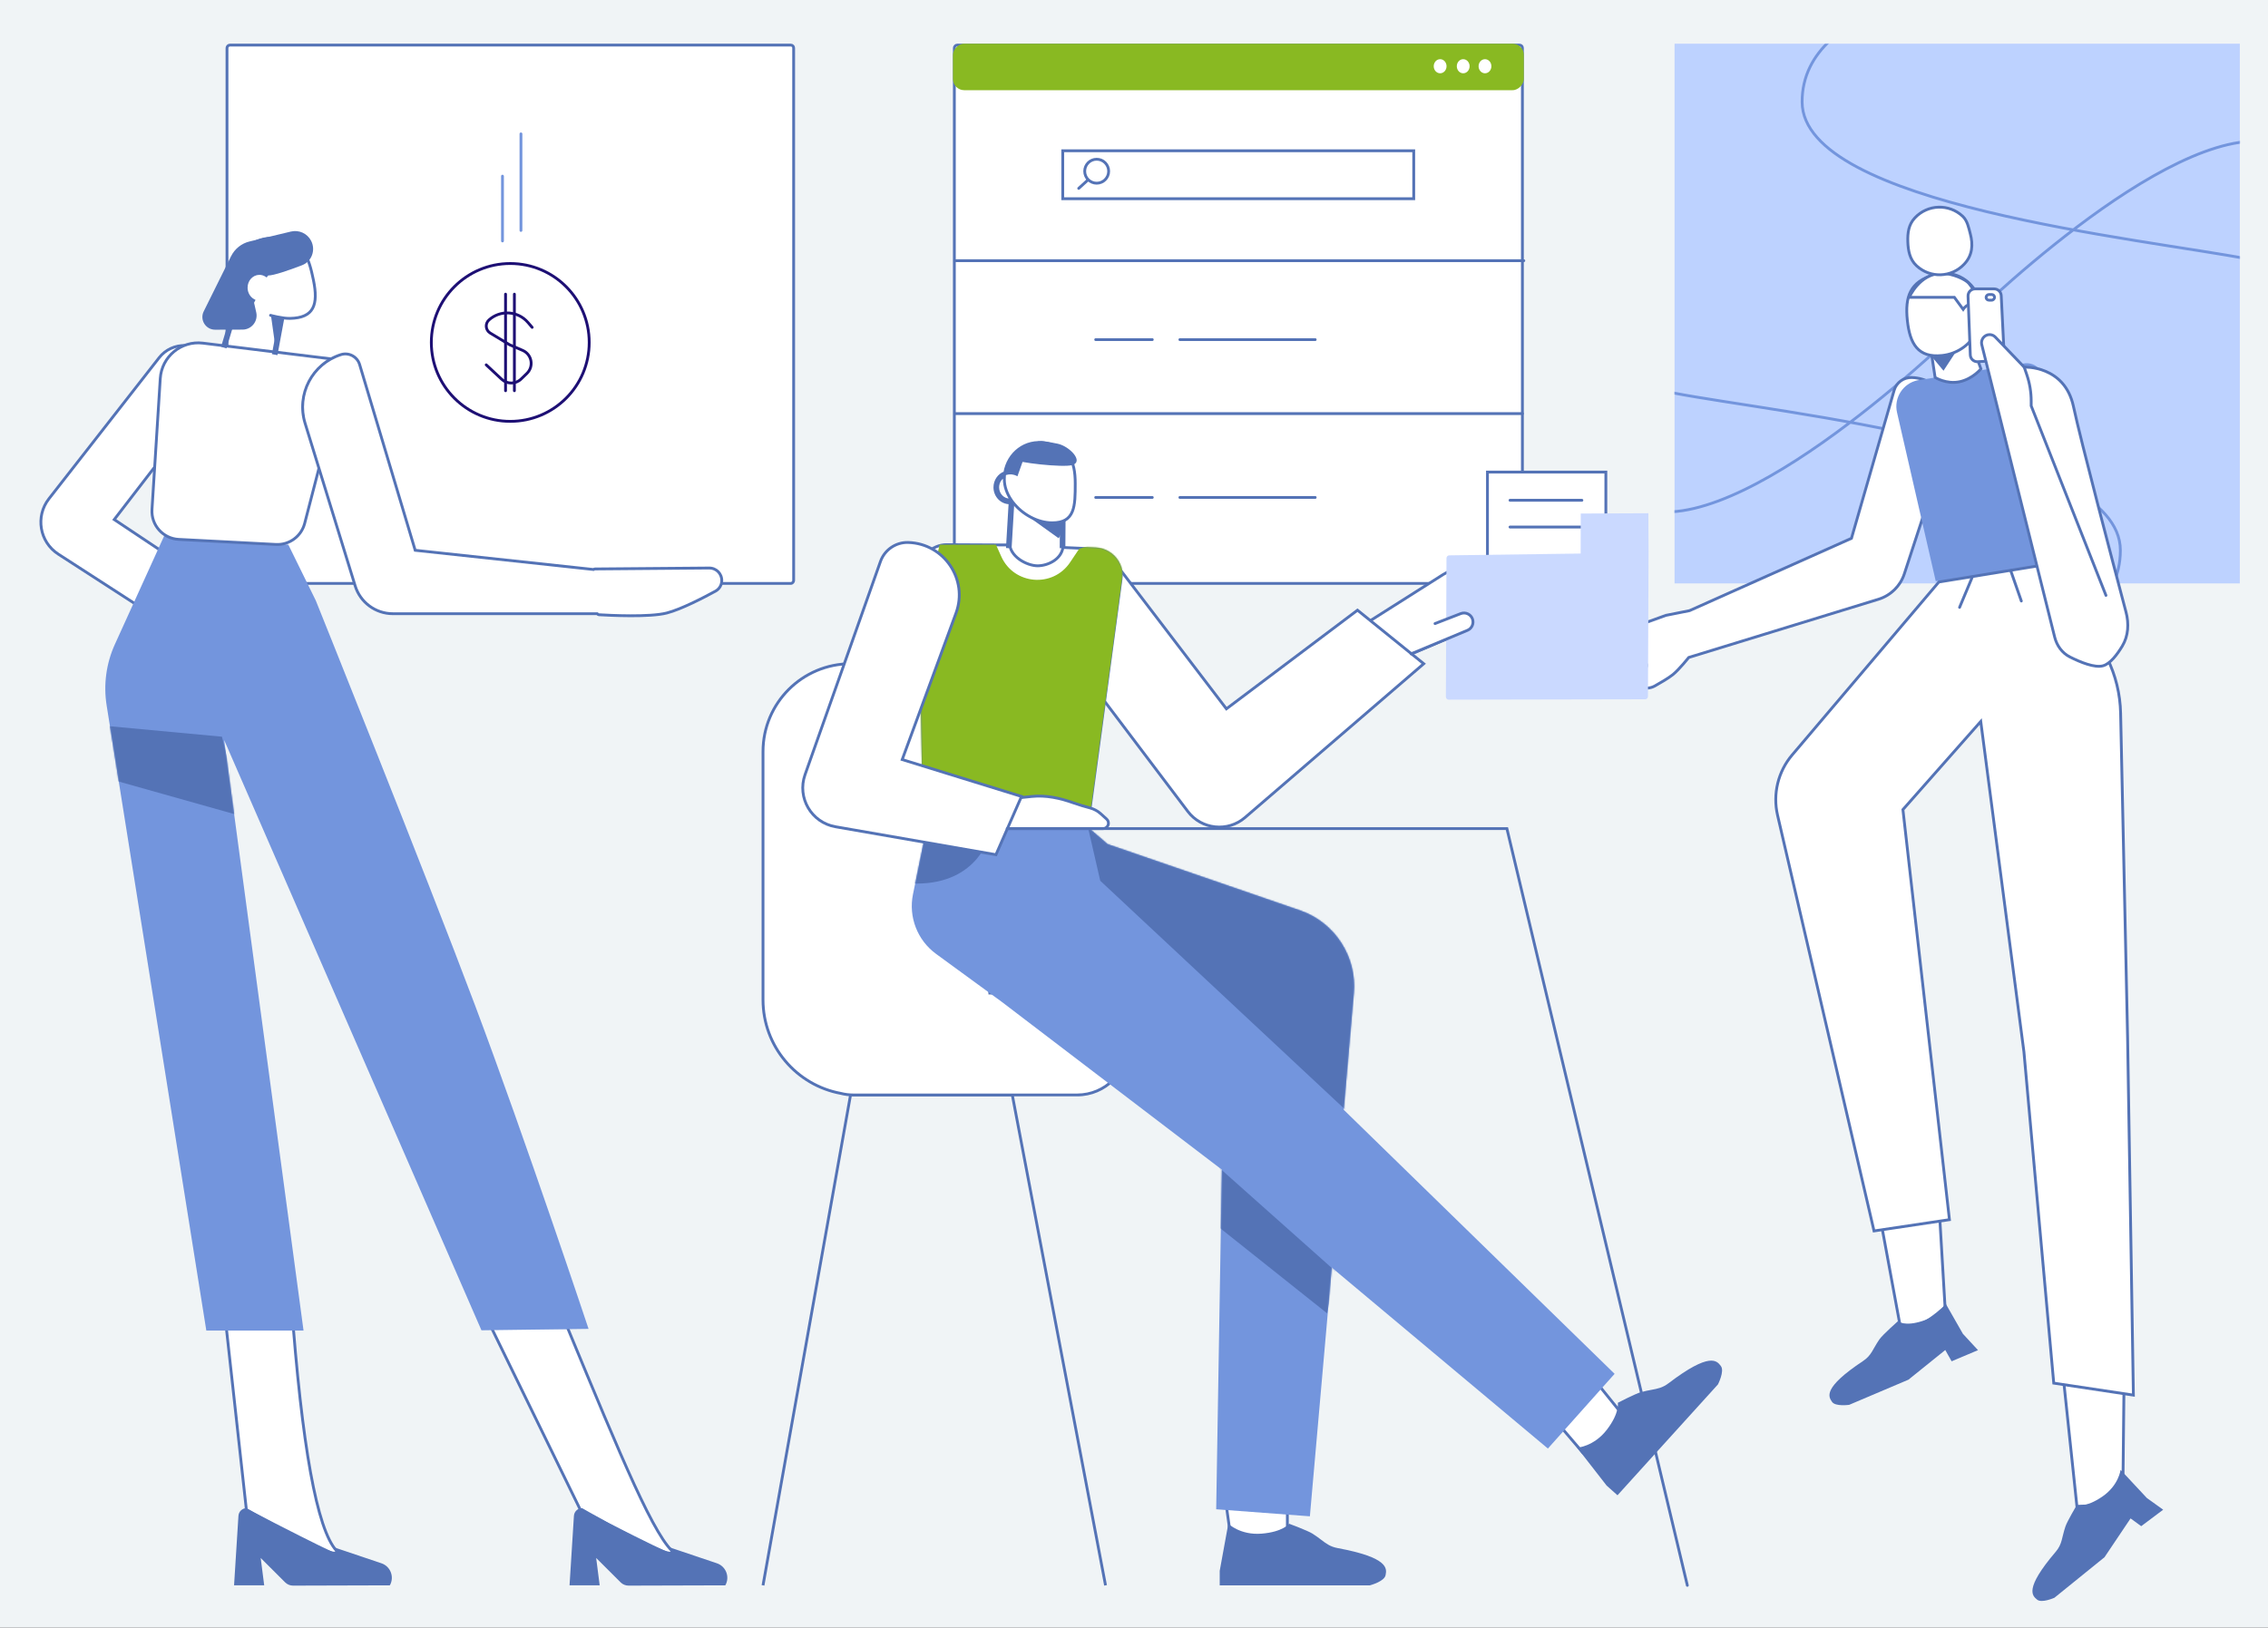
<svg width="1609" height="1155" viewBox="0 0 1609 1155" fill="none" xmlns="http://www.w3.org/2000/svg">
<rect x="0" y="0" width="1609" height="1155" fill="#333333" stroke="none"/>
<g id="11" clip-path="url(#clip0)">
<rect width="1609" height="1155" fill="#F0F4F6"/>
<g id="Group 8">
<rect id="Rectangle Copy 2" width="402" height="382" rx="2" transform="matrix(-1 0 0 1 563.037 32)" fill="white" stroke="#5473B6" stroke-width="2" stroke-linecap="round"/>
<g id="Group 7">
<path id="Oval" fill-rule="evenodd" clip-rule="evenodd" d="M362 299C392.928 299 418 273.928 418 243C418 212.072 392.928 187 362 187C331.072 187 306 212.072 306 243C306 273.928 331.072 299 362 299Z" fill="white" stroke="#1D0F74" stroke-width="2" stroke-linecap="round"/>
<g id="Path 183">
<path fill-rule="evenodd" clip-rule="evenodd" d="M377.536 232.301L374.5 228.775C367.407 220.538 354.919 219.769 346.868 227.073V227.073C343.994 229.68 344.443 234.32 347.763 236.329L361.558 244.671L370.775 248.636C377.333 251.456 378.908 260.044 373.778 265.008L369.665 268.989C365.838 272.692 359.781 272.747 355.888 269.114L344.939 258.897" fill="white"/>
<path d="M377.536 232.301L374.5 228.775C367.407 220.538 354.919 219.769 346.868 227.073V227.073C343.994 229.68 344.443 234.32 347.763 236.329L361.558 244.671L370.775 248.636C377.333 251.456 378.908 260.044 373.778 265.008L369.665 268.989C365.838 272.692 359.781 272.747 355.888 269.114L344.939 258.897" stroke="#1D0F74" stroke-width="2" stroke-linecap="round"/>
</g>
<g id="Path 184">
<path fill-rule="evenodd" clip-rule="evenodd" d="M358.657 208.731V277.269Z" fill="white"/>
<path d="M358.657 208.731V277.269" stroke="#1D0F74" stroke-width="2" stroke-linecap="round"/>
</g>
<g id="Path 184 Copy">
<path fill-rule="evenodd" clip-rule="evenodd" d="M364.925 208.731V277.269Z" fill="white"/>
<path d="M364.925 208.731V277.269" stroke="#1D0F74" stroke-width="2" stroke-linecap="round"/>
</g>
</g>
<g id="Group 13">
<g id="Path 184_2">
<path fill-rule="evenodd" clip-rule="evenodd" d="M356.478 125V171Z" fill="white"/>
<path d="M356.478 125V171" stroke="#7395DD" stroke-width="2" stroke-linecap="round"/>
</g>
<g id="Path 184 Copy_2">
<path fill-rule="evenodd" clip-rule="evenodd" d="M369.582 95V163.537Z" fill="white"/>
<path d="M369.582 95V163.537" stroke="#7395DD" stroke-width="2" stroke-linecap="round"/>
</g>
</g>
</g>
<rect id="Rectangle" width="403" height="382" rx="2" transform="matrix(-1 0 0 1 1080.05 32)" fill="white" stroke="#5473B6" stroke-width="2" stroke-linecap="round"/>
<g id="Path 23 + Path 23 Copy 2 + Path 23 Copy Mask">
<rect id="Mask" x="1188" y="31" width="401" height="383" fill="#BDD2FF"/>
<mask id="mask0" mask-type="alpha" maskUnits="userSpaceOnUse" x="1188" y="31" width="401" height="383">
<rect id="Mask_2" x="1188" y="31" width="401" height="383" fill="white"/>
</mask>
<g mask="url(#mask0)">
<path id="Path 23 Copy 2" d="M1392.02 231.415C1392.02 231.415 1537 86.639 1611.64 101.156C1686.29 115.674 1670.21 198.453 1595.56 183.935C1520.92 169.417 1278.72 145.531 1278.49 72.35C1278.26 -0.83 1407.51 -10.521 1407.51 -10.521L1421.66 -20.305" stroke="#7395DD" stroke-width="2"/>
<path id="Path 23 Copy" d="M1394.37 229.204C1394.37 229.204 1245.57 376.775 1170.9 362.332C1096.23 347.888 1112.55 264.428 1187.23 278.871C1261.9 293.315 1504.25 316.781 1504.27 390.528C1504.3 464.276 1374.91 474.365 1374.91 474.365" stroke="#7395DD" stroke-width="2"/>
</g>
</g>
<path id="Rectangle_2" fill-rule="evenodd" clip-rule="evenodd" d="M1023.93 407.617L1045.88 395.532C1048.55 394.063 1051.91 395.062 1053.34 397.752V397.752C1054.62 400.17 1053.92 403.167 1051.69 404.76L1031.27 419.36L1040.32 430.968C1045.17 437.179 1042.82 446.293 1035.57 449.386L989.595 469.014C989.504 469.052 989.411 469.084 989.316 469.109L979.215 471.754L969.983 443.604C969.698 442.734 970.039 441.781 970.812 441.291L1023.93 407.617Z" fill="white" stroke="#5473B6" stroke-width="2" stroke-linecap="round"/>
<g id="Group">
<g id="Combined Shape">
<path fill-rule="evenodd" clip-rule="evenodd" d="M1122.86 1030.75L1104.61 1009.37L1131.16 979.152L1154.9 1008.62L1122.86 1030.75ZM873.308 1092L868.808 1060H913.308V1096L873.308 1092Z" fill="white"/>
<path d="M1104.61 1009.37L1103.85 1010.02L1103.28 1009.36L1103.86 1008.71L1104.61 1009.37ZM1122.86 1030.75L1123.43 1031.57L1122.69 1032.09L1122.1 1031.4L1122.86 1030.75ZM1131.16 979.152L1130.41 978.492L1131.2 977.599L1131.94 978.525L1131.16 979.152ZM1154.9 1008.62L1155.67 1008L1156.35 1008.84L1155.46 1009.45L1154.9 1008.62ZM868.808 1060L867.817 1060.14L867.657 1059H868.808V1060ZM873.308 1092L873.208 1093L872.427 1092.92L872.317 1092.14L873.308 1092ZM913.308 1060V1059H914.308V1060H913.308ZM913.308 1096H914.308V1097.11L913.208 1097L913.308 1096ZM1105.37 1008.72L1123.62 1030.1L1122.1 1031.4L1103.85 1010.02L1105.37 1008.72ZM1131.91 979.812L1105.36 1010.03L1103.86 1008.71L1130.41 978.492L1131.91 979.812ZM1154.12 1009.25L1130.38 979.78L1131.94 978.525L1155.67 1008L1154.12 1009.25ZM1122.29 1029.93L1154.33 1007.8L1155.46 1009.45L1123.43 1031.57L1122.29 1029.93ZM869.798 1059.86L874.298 1091.86L872.317 1092.14L867.817 1060.14L869.798 1059.86ZM913.308 1061H868.808V1059H913.308V1061ZM912.308 1096V1060H914.308V1096H912.308ZM873.407 1091.01L913.407 1095.01L913.208 1097L873.208 1093L873.407 1091.01Z" fill="#5473B6"/>
</g>
<path id="Combined Shape_2" fill-rule="evenodd" clip-rule="evenodd" d="M1139.79 1054.19L1118.88 1027.32C1118.88 1027.32 1130.72 1026.57 1139.93 1014.6C1149.13 1002.63 1147.76 995.435 1147.76 995.435C1147.76 995.435 1160.1 989.019 1164.11 987.909C1167.01 987.108 1169.42 986.657 1171.58 986.254C1176.14 985.403 1179.53 984.769 1183.8 981.523C1213.13 959.216 1217.99 965.615 1220.76 969.259C1220.79 969.304 1220.83 969.35 1220.86 969.395C1223.61 973.009 1218.77 982.418 1218.77 982.418L1185.96 1018.62L1168.67 1037.71L1147.5 1061.08L1139.79 1054.19ZM865.308 1114.7L871.406 1081.27C871.406 1081.27 879.888 1089.52 894.999 1088.31C910.111 1087.1 914.577 1081.27 914.577 1081.27C914.577 1081.27 927.626 1086.09 931.143 1088.31C933.678 1089.91 935.633 1091.4 937.378 1092.72C941.063 1095.51 943.807 1097.6 949.091 1098.58C985.401 1105.31 983.867 1113.18 982.994 1117.67C982.983 1117.72 982.972 1117.78 982.961 1117.83C982.1 1122.29 971.82 1125 971.82 1125H922.798H896.949H865.308V1114.7Z" fill="#5473B6"/>
</g>
<path id="Shape" d="M784.308 1125L718.16 777H603.407L541.308 1125" stroke="#5473B6" stroke-width="2"/>
<g id="Combined Shape_3">
<path fill-rule="evenodd" clip-rule="evenodd" d="M603.608 471C569.201 471 541.308 498.893 541.308 533.301V709.5C541.308 742.576 565.097 770.095 596.499 775.88C599.365 776.611 602.368 777 605.462 777H608.808H634.862H764.154C784.121 777 800.308 760.813 800.308 740.846C800.308 720.879 784.121 704.692 764.154 704.692H702.204C701.987 701.745 701.574 698.771 700.954 695.785L664.609 520.642C658.609 491.729 633.137 471 603.608 471Z" fill="white"/>
<path d="M596.499 775.88L596.746 774.911L596.713 774.903L596.68 774.897L596.499 775.88ZM702.204 704.692L701.207 704.765L701.275 705.692H702.204V704.692ZM700.954 695.785L699.975 695.988L699.975 695.988L700.954 695.785ZM664.609 520.642L665.588 520.439L665.588 520.439L664.609 520.642ZM542.308 533.301C542.308 499.445 569.753 472 603.608 472V470C568.648 470 540.308 498.341 540.308 533.301H542.308ZM542.308 709.5V533.301H540.308V709.5H542.308ZM596.68 774.897C565.744 769.197 542.308 742.084 542.308 709.5H540.308C540.308 743.067 564.45 770.992 596.318 776.864L596.68 774.897ZM605.462 776C602.452 776 599.532 775.622 596.746 774.911L596.252 776.849C599.198 777.601 602.284 778 605.462 778V776ZM608.808 776H605.462V778H608.808V776ZM634.862 776H608.808V778H634.862V776ZM764.154 776H634.862V778H764.154V776ZM799.308 740.846C799.308 760.261 783.569 776 764.154 776V778C784.673 778 801.308 761.366 801.308 740.846H799.308ZM764.154 705.692C783.569 705.692 799.308 721.431 799.308 740.846H801.308C801.308 720.326 784.673 703.692 764.154 703.692V705.692ZM702.204 705.692H764.154V703.692H702.204V705.692ZM699.975 695.988C700.586 698.932 700.993 701.862 701.207 704.765L703.201 704.618C702.981 701.628 702.562 698.611 701.933 695.582L699.975 695.988ZM663.63 520.845L699.975 695.988L701.933 695.582L665.588 520.439L663.63 520.845ZM603.608 472C632.663 472 657.726 492.397 663.63 520.845L665.588 520.439C659.492 491.062 633.611 470 603.608 470V472Z" fill="#5473B6"/>
</g>
<g id="Group 3">
<g id="Path 78">
<g id="Path 36">
<path id="Mask_3" fill-rule="evenodd" clip-rule="evenodd" d="M785.808 599L922.251 646.01C946.971 654.527 962.726 678.769 960.472 704.817L953.311 787.545L1145.46 974.898L1098.13 1027.92L944.808 899.5L929.279 1076L862.808 1071L866.808 830L710.849 711.058L664.082 676.903C650.815 667.213 644.416 650.678 647.703 634.581L656.808 590L743.576 562.638L785.808 599Z" fill="#7395DD"/>
<mask id="mask1" mask-type="alpha" maskUnits="userSpaceOnUse" x="535" y="477" width="658" height="686">
<path id="Mask_4" fill-rule="evenodd" clip-rule="evenodd" d="M785.808 599L922.251 646.01C946.971 654.527 962.726 678.769 960.472 704.817L953.311 787.545L1145.46 974.898L1098.13 1027.92L944.808 899.5L929.279 1076L862.808 1071L866.808 830L710.849 711.058L664.082 676.903C650.815 667.213 644.416 650.678 647.703 634.581L656.808 590L743.576 562.638L785.808 599Z" fill="white"/>
</mask>
<g mask="url(#mask1)">
<path id="Combined Shape_4" fill-rule="evenodd" clip-rule="evenodd" d="M702.307 592C702.307 592 694.572 627 650.308 627C626.884 627 633.95 591.701 669.552 577C678.803 573.18 702.307 592 702.307 592ZM947.308 902L865.307 829L865.552 871.5L941.552 932L947.308 902ZM974.552 653L961.102 758.34L955.347 788.34L780.552 625L772.052 588L974.552 653Z" fill="#5473B6"/>
</g>
</g>
</g>
</g>
<g id="Group 3 Copy">
<path id="Path 6 Copy 5" fill-rule="evenodd" clip-rule="evenodd" d="M788.052 395.5L870.052 503L963.052 433L1010.05 471L883.269 580.123C871.016 590.669 852.404 588.677 842.66 575.777L734.063 432L788.052 395.5Z" fill="white" stroke="#5473B6" stroke-width="2" stroke-linecap="round"/>
</g>
<g id="Path 79">
<path id="Mask_5" fill-rule="evenodd" clip-rule="evenodd" d="M652.578 405.831C652.391 395.172 661.009 386.446 671.669 386.499L715.69 386.717L777.322 389.548C788.463 390.059 796.77 400.013 795.28 411.066L771.563 587L653.563 587L655.488 572.364L652.578 405.831Z" fill="white" stroke="#5473B6" stroke-width="2" stroke-linecap="round"/>
<mask id="mask2" mask-type="alpha" maskUnits="userSpaceOnUse" x="645" y="381" width="158" height="212">
<path id="Mask_6" fill-rule="evenodd" clip-rule="evenodd" d="M652.578 405.831C652.391 395.172 661.009 386.446 671.669 386.499L715.69 386.717L777.322 389.548C788.463 390.059 796.77 400.013 795.28 411.066L771.563 587L653.563 587L655.488 572.364L652.578 405.831Z" fill="white" stroke="white" stroke-width="2" stroke-linecap="round"/>
</mask>
<g mask="url(#mask2)">
<path id="Path 79_2" fill-rule="evenodd" clip-rule="evenodd" d="M666.563 386.5L627.063 567.5L772.063 588L792.552 437L800.552 377.5L765.563 389.5L759.162 399.054C746.926 417.32 719.376 415.003 710.362 394.951L706.563 386.5H666.563Z" fill="#89B922"/>
</g>
</g>
<path id="Combined Shape Copy 4" fill-rule="evenodd" clip-rule="evenodd" d="M782.503 588C784.055 588 785.459 587.074 786.069 585.647V585.647C786.722 584.122 786.333 582.351 785.102 581.24L780.839 577.393C778.669 575.434 776.041 574.056 773.217 573.3C769.994 572.437 765.522 571.164 761.802 569.821V569.821C752.165 566.343 742.012 564.115 731.824 565.191L711.435 567.344L678.199 576.041L683.562 588L742.562 588L769.062 588L782.503 588Z" fill="white" stroke="#5473B6" stroke-width="2"/>
<path id="Path 6 Copy 5_2" fill-rule="evenodd" clip-rule="evenodd" d="M644.346 384.945C669.787 385.71 687.001 411.176 678.227 435.069L640.063 539L724.693 565.18L706.563 606.5L592.708 586.682C575.634 583.71 565.333 566.099 571.112 549.76L624.631 398.443C627.569 390.136 635.538 384.68 644.346 384.945V384.945Z" fill="white" stroke="#5473B6" stroke-width="2" stroke-linecap="round"/>
<g id="Group 2">
<g id="Group 4">
<g id="Combined Shape_5">
<path fill-rule="evenodd" clip-rule="evenodd" d="M716.234 384.501C715.734 395.001 728.644 401.501 736.139 401.501C743.634 401.501 754.234 396.501 754.234 386.501L753.989 371.5L717.989 355M752.954 366.916L752.808 387.994L754.808 388.007L754.954 366.93L752.954 366.916ZM716.73 388.059L718.641 355.667L716.645 355.55L714.734 387.942L716.73 388.059Z" fill="white"/>
<path d="M715.235 384.454C715.262 383.902 715.73 383.476 716.282 383.502C716.833 383.529 717.259 383.997 717.233 384.549L715.235 384.454ZM754.234 386.501L755.234 386.485L755.234 386.493V386.501H754.234ZM753.989 371.5L754.406 370.591L754.979 370.854L754.989 371.484L753.989 371.5ZM717.573 355.91C717.07 355.679 716.85 355.086 717.08 354.584C717.31 354.082 717.904 353.861 718.406 354.091L717.573 355.91ZM752.808 387.994L752.801 388.994L751.801 388.987L751.808 387.987L752.808 387.994ZM752.954 366.916L751.954 366.909L751.961 365.909L752.961 365.916L752.954 366.916ZM754.808 388.007L755.808 388.014L755.801 389.014L754.801 389.007L754.808 388.007ZM754.954 366.93L754.961 365.93L755.961 365.937L755.954 366.937L754.954 366.93ZM718.641 355.667L718.7 354.669L719.698 354.728L719.64 355.726L718.641 355.667ZM716.73 388.059L717.728 388.118L717.67 389.117L716.671 389.058L716.73 388.059ZM716.645 355.55L715.646 355.491L715.705 354.492L716.704 354.551L716.645 355.55ZM714.734 387.942L714.675 388.94L713.676 388.881L713.735 387.883L714.734 387.942ZM717.233 384.549C717.005 389.333 719.823 393.298 723.771 396.126C727.725 398.958 732.627 400.501 736.139 400.501V402.501C732.156 402.501 726.855 400.794 722.606 397.752C718.351 394.704 714.963 390.17 715.235 384.454L717.233 384.549ZM736.139 400.501C739.694 400.501 744.016 399.307 747.426 396.931C750.814 394.569 753.234 391.097 753.234 386.501H755.234C755.234 391.905 752.355 395.933 748.569 398.572C744.805 401.195 740.08 402.501 736.139 402.501V400.501ZM753.234 386.518L752.989 371.517L754.989 371.484L755.234 386.485L753.234 386.518ZM753.573 372.41L717.573 355.91L718.406 354.091L754.406 370.591L753.573 372.41ZM751.808 387.987L751.954 366.909L753.954 366.923L753.808 388L751.808 387.987ZM754.801 389.007L752.801 388.994L752.815 386.994L754.814 387.007L754.801 389.007ZM755.954 366.937L755.808 388.014L753.808 388L753.954 366.923L755.954 366.937ZM752.961 365.916L754.961 365.93L754.947 367.93L752.947 367.916L752.961 365.916ZM719.64 355.726L717.728 388.118L715.732 388L717.643 355.609L719.64 355.726ZM716.704 354.551L718.7 354.669L718.582 356.666L716.586 356.548L716.704 354.551ZM713.735 387.883L715.646 355.491L717.643 355.609L715.732 388L713.735 387.883ZM716.671 389.058L714.675 388.94L714.793 386.943L716.789 387.061L716.671 389.058Z" fill="#5473B6"/>
</g>
<path id="Path 11 Copy 6" fill-rule="evenodd" clip-rule="evenodd" d="M753.808 376.5L751.085 382L721.808 361L753.919 368.554L753.808 376.5Z" fill="#5473B6"/>
<g id="Combined Shape Copy">
<path fill-rule="evenodd" clip-rule="evenodd" d="M718.671 356.52C725.254 365.003 736.137 371 746.456 371C762.733 371 762.808 359.089 762.808 343.028C762.808 326.968 758.234 317.458 741.974 314.449C727.294 311.733 715.099 321.673 712.867 335.449C708.738 336.942 705.808 341.052 705.808 345.825C705.808 351.839 710.459 356.8 716.299 356.8C717.116 356.8 717.91 356.703 718.671 356.52ZM717.371 354.729C717.019 354.776 716.662 354.8 716.299 354.8C711.656 354.8 707.808 350.83 707.808 345.825C707.808 342.248 709.774 339.199 712.591 337.751C712.532 338.499 712.503 339.255 712.503 340.02C712.503 345.195 714.338 350.252 717.371 354.729Z" fill="white"/>
<path d="M718.671 356.52L718.436 355.548L719.064 355.396L719.461 355.907L718.671 356.52ZM741.974 314.449L741.792 315.433L741.974 314.449ZM712.867 335.449L713.855 335.609L713.761 336.19L713.207 336.39L712.867 335.449ZM717.371 354.729L718.199 354.169L719.105 355.506L717.503 355.72L717.371 354.729ZM712.591 337.751L712.134 336.862L713.729 336.042L713.588 337.83L712.591 337.751ZM746.456 372C735.782 372 724.624 365.822 717.881 357.133L719.461 355.907C725.884 364.184 736.491 370 746.456 370V372ZM763.808 343.028C763.808 347.035 763.804 350.831 763.539 354.252C763.274 357.67 762.745 360.784 761.66 363.418C760.567 366.072 758.904 368.25 756.39 369.747C753.891 371.236 750.641 372 746.456 372V370C750.41 370 753.273 369.276 755.366 368.029C757.444 366.792 758.851 364.987 759.811 362.656C760.78 360.304 761.287 357.43 761.545 354.097C761.802 350.768 761.808 347.052 761.808 343.028H763.808ZM742.156 313.466C750.461 315.002 755.95 318.237 759.32 323.289C762.662 328.298 763.808 334.933 763.808 343.028H761.808C761.808 335.063 760.667 328.912 757.657 324.399C754.675 319.929 749.748 316.904 741.792 315.433L742.156 313.466ZM711.88 335.289C714.192 321.015 726.87 310.638 742.156 313.466L741.792 315.433C727.718 312.829 716.005 322.331 713.855 335.609L711.88 335.289ZM713.207 336.39C709.487 337.734 706.808 341.46 706.808 345.825H704.808C704.808 340.644 707.989 336.149 712.528 334.509L713.207 336.39ZM706.808 345.825C706.808 351.336 711.058 355.8 716.299 355.8V357.8C709.859 357.8 704.808 352.343 704.808 345.825H706.808ZM716.299 355.8C717.037 355.8 717.752 355.713 718.436 355.548L718.905 357.492C718.068 357.694 717.196 357.8 716.299 357.8V355.8ZM717.503 355.72C717.108 355.773 716.706 355.8 716.299 355.8V353.8C716.617 353.8 716.93 353.779 717.238 353.738L717.503 355.72ZM716.299 355.8C711.059 355.8 706.808 351.336 706.808 345.825H708.808C708.808 350.323 712.253 353.8 716.299 353.8V355.8ZM706.808 345.825C706.808 341.878 708.98 338.483 712.134 336.862L713.048 338.641C710.568 339.916 708.808 342.619 708.808 345.825H706.808ZM711.503 340.02C711.503 339.229 711.534 338.446 711.594 337.673L713.588 337.83C713.531 338.551 713.503 339.281 713.503 340.02H711.503ZM716.543 355.29C713.422 350.683 711.503 345.434 711.503 340.02H713.503C713.503 344.956 715.254 349.821 718.199 354.169L716.543 355.29Z" fill="#5473B6"/>
</g>
<path id="Combined Shape Copy 2" fill-rule="evenodd" clip-rule="evenodd" d="M721.801 338L725.575 327.367L759.808 326.436C759.808 326.436 757.166 322.838 755.529 321.315C746.512 312.927 740.134 313.826 737.022 314.265C736.852 314.289 736.692 314.312 736.542 314.331C729.41 315.262 724.655 317.59 724.655 317.59C724.655 317.59 719.559 320.203 717.639 323.147C715.718 326.09 712.808 332.763 712.808 332.763L712.811 337.35C712.811 337.35 714.721 336.795 715.622 336.679C716.522 336.562 717.999 336.679 717.999 336.679C717.999 336.679 718.096 336.706 718.25 336.756C719.539 336.924 720.743 337.358 721.801 338Z" fill="#5473B6"/>
</g>
<path id="Path 33" fill-rule="evenodd" clip-rule="evenodd" d="M719.803 326.001C720.567 328.165 754.303 332.001 760.803 330.001V330.001C769.051 327.463 758.787 316.656 750.345 314.865C745.683 313.875 741.051 313.028 738.752 313.001C736.379 312.972 733.594 314.045 731.171 315.29C727.029 317.42 723.372 320.484 720.639 324.255C720.061 325.054 719.7 325.709 719.803 326.001Z" fill="#5473B6"/>
</g>
<path id="Path 34" d="M714.552 588H1069.05L1197.05 1125" stroke="#5473B6" stroke-width="2" stroke-linecap="round"/>
<g id="Combined Shape_6">
<path fill-rule="evenodd" clip-rule="evenodd" d="M1343.76 277C1345.37 271.423 1350.58 267.665 1356.38 267.899C1376.26 268.702 1389.86 288.281 1383.68 307.193L1351.01 407.191C1348.18 415.849 1341.32 422.59 1332.61 425.262L1201.5 465.5L1201.5 465.492L1198.04 466.562C1198.04 466.562 1191.29 475.064 1186.81 478.704C1183.65 481.277 1177.35 484.899 1173.93 486.805C1172.38 487.665 1170.66 488.154 1168.9 488.276L1150.08 489.572C1147.88 489.723 1145.9 488.248 1145.41 486.098C1144.86 483.647 1146.43 481.22 1148.9 480.73L1162.8 477.962L1164.53 477.289C1169.93 475.191 1168.83 467.248 1163.06 466.697C1163.06 466.697 1156.4 468.662 1152.06 469.931C1147.73 471.201 1139.09 475.83 1139.09 475.83L1130.44 483.433C1128.95 484.736 1126.71 484.644 1125.34 483.224C1124.32 482.174 1124.02 480.625 1124.57 479.27L1126.58 474.272C1127.69 471.533 1129.47 469.124 1131.7 467.19C1134.07 465.129 1137.25 462.279 1139.8 459.667C1146.59 452.708 1154.33 446.601 1163.47 443.3L1181.83 436.666L1198.63 433.325L1313.5 382L1343.76 277Z" fill="white"/>
<path d="M1356.38 267.899L1356.42 266.9L1356.38 267.899ZM1343.76 277L1342.8 276.723L1342.8 276.723L1343.76 277ZM1383.68 307.193L1382.73 306.883L1383.68 307.193ZM1351.01 407.191L1350.06 406.88L1350.06 406.88L1351.01 407.191ZM1332.61 425.262L1332.91 426.218L1332.91 426.218L1332.61 425.262ZM1201.5 465.5L1201.79 466.456L1200.71 466.788L1200.52 465.674L1201.5 465.5ZM1201.5 465.492L1201.2 464.536L1202.29 464.202L1202.48 465.318L1201.5 465.492ZM1198.04 466.562L1197.25 465.94L1197.45 465.698L1197.74 465.607L1198.04 466.562ZM1186.81 478.704L1187.44 479.48L1187.44 479.48L1186.81 478.704ZM1173.93 486.805L1173.44 485.931L1173.44 485.931L1173.93 486.805ZM1168.9 488.276L1168.97 489.273L1168.97 489.273L1168.9 488.276ZM1150.08 489.572L1150.15 490.569L1150.15 490.569L1150.08 489.572ZM1145.41 486.098L1146.39 485.878L1146.39 485.878L1145.41 486.098ZM1148.9 480.73L1148.7 479.749L1148.7 479.749L1148.9 480.73ZM1162.8 477.962L1163.16 478.894L1163.08 478.926L1162.99 478.943L1162.8 477.962ZM1164.53 477.289L1164.17 476.357L1164.17 476.357L1164.53 477.289ZM1163.06 466.697L1162.78 465.738L1162.96 465.683L1163.15 465.702L1163.06 466.697ZM1152.06 469.931L1151.78 468.971L1151.78 468.971L1152.06 469.931ZM1139.09 475.83L1138.43 475.079L1138.52 475.003L1138.62 474.948L1139.09 475.83ZM1130.44 483.433L1129.78 482.682L1129.78 482.682L1130.44 483.433ZM1125.34 483.224L1124.62 483.919L1124.62 483.919L1125.34 483.224ZM1124.57 479.27L1125.49 479.645L1125.49 479.645L1124.57 479.27ZM1126.58 474.272L1125.66 473.897L1125.66 473.897L1126.58 474.272ZM1131.7 467.19L1131.04 466.434L1131.04 466.434L1131.7 467.19ZM1139.8 459.667L1139.09 458.969L1139.09 458.969L1139.8 459.667ZM1163.47 443.3L1163.81 444.24L1163.81 444.24L1163.47 443.3ZM1181.83 436.666L1181.49 435.726L1181.56 435.7L1181.64 435.685L1181.83 436.666ZM1198.63 433.325L1199.04 434.238L1198.93 434.284L1198.82 434.306L1198.63 433.325ZM1313.5 382L1314.46 382.277L1314.33 382.724L1313.91 382.913L1313.5 382ZM1356.34 268.898C1351 268.683 1346.2 272.142 1344.72 277.277L1342.8 276.723C1344.54 270.703 1350.16 266.647 1356.42 266.9L1356.34 268.898ZM1382.73 306.883C1388.71 288.601 1375.56 269.675 1356.34 268.898L1356.42 266.9C1376.96 267.73 1391.02 287.961 1384.64 307.504L1382.73 306.883ZM1350.06 406.88L1382.73 306.883L1384.64 307.504L1351.96 407.501L1350.06 406.88ZM1332.32 424.306C1340.72 421.729 1347.33 415.229 1350.06 406.88L1351.96 407.501C1349.03 416.469 1341.92 423.451 1332.91 426.218L1332.32 424.306ZM1201.21 464.544L1332.32 424.306L1332.91 426.218L1201.79 466.456L1201.21 464.544ZM1202.48 465.318L1202.48 465.326L1200.52 465.674L1200.51 465.666L1202.48 465.318ZM1201.79 466.447L1198.33 467.518L1197.74 465.607L1201.2 464.536L1201.79 466.447ZM1198.04 466.562C1198.82 467.184 1198.82 467.184 1198.82 467.184C1198.82 467.184 1198.82 467.184 1198.82 467.185C1198.82 467.185 1198.82 467.185 1198.82 467.186C1198.82 467.187 1198.82 467.189 1198.81 467.191C1198.81 467.195 1198.81 467.202 1198.8 467.21C1198.79 467.227 1198.77 467.251 1198.74 467.283C1198.69 467.348 1198.61 467.442 1198.52 467.563C1198.32 467.804 1198.04 468.153 1197.68 468.583C1196.98 469.442 1195.99 470.626 1194.86 471.925C1192.61 474.506 1189.75 477.6 1187.44 479.48L1186.18 477.929C1188.35 476.168 1191.1 473.191 1193.35 470.611C1194.46 469.33 1195.44 468.161 1196.14 467.312C1196.49 466.888 1196.77 466.544 1196.96 466.307C1197.06 466.188 1197.13 466.096 1197.18 466.034C1197.2 466.003 1197.22 465.979 1197.24 465.964C1197.24 465.956 1197.25 465.95 1197.25 465.946C1197.25 465.944 1197.25 465.943 1197.25 465.942C1197.25 465.941 1197.25 465.941 1197.25 465.941C1197.25 465.941 1197.25 465.941 1197.25 465.94C1197.25 465.94 1197.25 465.94 1198.04 466.562ZM1187.44 479.48C1184.2 482.118 1177.82 485.783 1174.41 487.679L1173.44 485.931C1176.88 484.015 1183.1 480.435 1186.18 477.929L1187.44 479.48ZM1174.41 487.679C1172.73 488.613 1170.87 489.142 1168.97 489.273L1168.83 487.278C1170.46 487.166 1172.03 486.716 1173.44 485.931L1174.41 487.679ZM1168.97 489.273L1150.15 490.569L1150.01 488.574L1168.83 487.278L1168.97 489.273ZM1150.15 490.569C1147.45 490.755 1145.03 488.95 1144.43 486.318L1146.39 485.878C1146.76 487.547 1148.3 488.692 1150.01 488.574L1150.15 490.569ZM1144.43 486.318C1143.76 483.318 1145.69 480.35 1148.7 479.749L1149.09 481.71C1147.18 482.091 1145.96 483.975 1146.39 485.878L1144.43 486.318ZM1148.7 479.749L1162.6 476.981L1162.99 478.943L1149.09 481.71L1148.7 479.749ZM1162.43 477.03L1164.17 476.357L1164.89 478.221L1163.16 478.894L1162.43 477.03ZM1164.17 476.357C1168.58 474.641 1167.68 468.143 1162.96 467.693L1163.15 465.702C1169.97 466.352 1171.27 475.741 1164.89 478.221L1164.17 476.357ZM1163.06 466.697C1163.34 467.656 1163.34 467.656 1163.34 467.656C1163.34 467.656 1163.34 467.656 1163.34 467.656C1163.34 467.656 1163.34 467.656 1163.34 467.657C1163.34 467.657 1163.34 467.657 1163.34 467.658C1163.33 467.659 1163.33 467.66 1163.32 467.662C1163.31 467.666 1163.29 467.671 1163.27 467.679C1163.22 467.693 1163.14 467.715 1163.05 467.743C1162.86 467.799 1162.58 467.881 1162.23 467.983C1161.54 468.187 1160.57 468.472 1159.47 468.797C1157.26 469.447 1154.51 470.256 1152.35 470.891L1151.78 468.971C1153.95 468.337 1156.7 467.529 1158.9 466.879C1160.01 466.554 1160.98 466.269 1161.67 466.065C1162.01 465.963 1162.29 465.881 1162.48 465.825C1162.58 465.797 1162.65 465.775 1162.7 465.76C1162.73 465.753 1162.74 465.747 1162.76 465.744C1162.76 465.742 1162.77 465.74 1162.77 465.739C1162.77 465.739 1162.77 465.739 1162.78 465.738C1162.78 465.738 1162.78 465.738 1162.78 465.738C1162.78 465.738 1162.78 465.738 1162.78 465.738C1162.78 465.738 1162.78 465.738 1163.06 466.697ZM1152.35 470.891C1150.27 471.499 1147.1 472.937 1144.39 474.256C1143.05 474.909 1141.84 475.524 1140.97 475.975C1140.53 476.201 1140.18 476.385 1139.94 476.513C1139.82 476.577 1139.72 476.627 1139.66 476.661C1139.63 476.677 1139.6 476.69 1139.59 476.699C1139.58 476.703 1139.57 476.706 1139.57 476.708C1139.57 476.709 1139.56 476.71 1139.56 476.711C1139.56 476.711 1139.56 476.711 1139.56 476.711C1139.56 476.711 1139.56 476.711 1139.56 476.711C1139.56 476.711 1139.56 476.711 1139.09 475.83C1138.62 474.948 1138.62 474.948 1138.62 474.948C1138.62 474.948 1138.62 474.948 1138.62 474.948C1138.62 474.948 1138.62 474.948 1138.62 474.947C1138.62 474.947 1138.62 474.946 1138.62 474.945C1138.63 474.942 1138.64 474.939 1138.64 474.934C1138.66 474.925 1138.69 474.912 1138.72 474.895C1138.78 474.86 1138.88 474.809 1139 474.744C1139.25 474.614 1139.61 474.427 1140.05 474.198C1140.93 473.742 1142.15 473.12 1143.51 472.458C1146.21 471.144 1149.52 469.633 1151.78 468.971L1152.35 470.891ZM1139.75 476.581L1131.1 484.184L1129.78 482.682L1138.43 475.079L1139.75 476.581ZM1131.1 484.184C1129.21 485.84 1126.36 485.723 1124.62 483.919L1126.05 482.53C1127.06 483.566 1128.69 483.633 1129.78 482.682L1131.1 484.184ZM1124.62 483.919C1123.33 482.585 1122.94 480.616 1123.64 478.896L1125.49 479.645C1125.09 480.633 1125.31 481.763 1126.05 482.53L1124.62 483.919ZM1123.64 478.896L1125.66 473.897L1127.51 474.646L1125.49 479.645L1123.64 478.896ZM1125.66 473.897C1126.83 471.002 1128.7 468.465 1131.04 466.434L1132.35 467.945C1130.23 469.783 1128.55 472.065 1127.51 474.646L1125.66 473.897ZM1131.04 466.434C1133.41 464.379 1136.57 461.55 1139.09 458.969L1140.52 460.365C1137.94 463.007 1134.74 465.879 1132.35 467.945L1131.04 466.434ZM1139.09 458.969C1145.92 451.955 1153.79 445.732 1163.13 442.359L1163.81 444.24C1154.87 447.47 1147.25 453.462 1140.52 460.365L1139.09 458.969ZM1163.13 442.359L1181.49 435.726L1182.17 437.607L1163.81 444.24L1163.13 442.359ZM1181.64 435.685L1198.43 432.345L1198.82 434.306L1182.03 437.647L1181.64 435.685ZM1313.91 382.913L1199.04 434.238L1198.22 432.412L1313.09 381.087L1313.91 382.913ZM1344.72 277.277L1314.46 382.277L1312.54 381.723L1342.8 276.723L1344.72 277.277Z" fill="#5473B6"/>
</g>
<path id="Path 5 Copy 9" fill-rule="evenodd" clip-rule="evenodd" d="M1449.74 269.122C1449.37 262.013 1442.92 256.795 1435.88 257.909L1405.3 262.753L1360.42 269.861V269.861C1350.02 272.047 1343.44 282.339 1345.82 292.696L1373.28 412.367L1457.15 407.972L1449.74 269.122Z" fill="#7395DD"/>
<path id="Path 59" fill-rule="evenodd" clip-rule="evenodd" d="M1453.54 400.152L1452.88 400.256L1434.88 307.138L1453.57 344.813L1453.54 400.152Z" fill="#5473B6"/>
<path id="Shape_2" fill-rule="evenodd" clip-rule="evenodd" d="M1405.33 261.757L1396.86 238.515C1392.54 243.414 1377.08 251.218 1370.37 251.643L1372.84 267.853C1372.84 267.853 1380.86 272.875 1390.21 270.888C1399.55 268.9 1405.33 261.757 1405.33 261.757Z" fill="white" stroke="#5473B6" stroke-width="2" stroke-linecap="round"/>
<path id="Path 9 Copy" fill-rule="evenodd" clip-rule="evenodd" d="M1299 675L1348.17 941.644C1348.17 941.644 1358.3 941.156 1364.51 938.607C1370.72 936.058 1379.88 927.439 1379.88 927.439L1373.35 817.227L1299 675Z" fill="white" stroke="#5473B6" stroke-width="2" stroke-linecap="round"/>
<path id="Path 9 Copy 2" fill-rule="evenodd" clip-rule="evenodd" d="M1444.53 795.026L1473.43 1068.85C1473.43 1068.85 1483.57 1069.07 1489.94 1066.96C1496.31 1064.85 1506.05 1056.89 1506.05 1056.89L1507.23 946.496L1444.53 795.026Z" fill="white" stroke="#5473B6" stroke-width="2" stroke-linecap="round"/>
<path id="Path 11 Copy 8" fill-rule="evenodd" clip-rule="evenodd" d="M1378.79 263.085L1388.32 248.509L1370.73 253.374L1378.79 263.085Z" fill="#5473B6"/>
<g id="Group 3_2">
<g id="Combined Shape Copy 5">
<path fill-rule="evenodd" clip-rule="evenodd" d="M1401.79 236.564C1397.04 245.035 1388.31 251.168 1377.82 252.271C1360.77 254.064 1354.89 244.085 1353.12 227.272C1351.36 210.458 1355.1 199.999 1371.81 195.059C1386.91 190.593 1400.8 199.686 1404.63 213.896C1409.09 215.008 1412.58 218.962 1413.1 223.928C1413.76 230.198 1409.45 235.875 1403.37 236.515C1402.84 236.571 1402.31 236.586 1401.79 236.564ZM1402.83 234.554C1402.94 234.547 1403.05 234.537 1403.16 234.526C1408.06 234.011 1411.67 229.401 1411.11 224.137C1410.72 220.362 1408.29 217.361 1405.15 216.156C1405.3 216.951 1405.42 217.761 1405.5 218.582C1406.1 224.251 1405.09 229.722 1402.83 234.554Z" fill="white"/>
<path d="M1401.79 236.564L1401.84 235.565L1401.22 235.539L1400.92 236.075L1401.79 236.564ZM1371.81 195.059L1371.53 194.1L1371.53 194.1L1371.81 195.059ZM1404.63 213.896L1403.67 214.156L1403.82 214.724L1404.39 214.866L1404.63 213.896ZM1402.83 234.554L1401.92 234.131L1401.2 235.664L1402.89 235.552L1402.83 234.554ZM1405.15 216.156L1405.51 215.222L1403.84 214.582L1404.17 216.34L1405.15 216.156ZM1377.93 253.266C1388.75 252.128 1397.76 245.799 1402.67 237.053L1400.92 236.075C1396.32 244.272 1387.88 250.209 1377.72 251.277L1377.93 253.266ZM1352.13 227.376C1353.02 235.833 1354.96 242.793 1358.99 247.407C1363.08 252.094 1369.18 254.185 1377.93 253.266L1377.72 251.277C1369.41 252.15 1364.04 250.148 1360.49 246.09C1356.88 241.959 1355 235.523 1354.12 227.167L1352.13 227.376ZM1371.53 194.1C1363 196.62 1357.62 200.603 1354.65 206.247C1351.71 211.845 1351.24 218.905 1352.13 227.376L1354.12 227.167C1353.24 218.825 1353.76 212.248 1356.42 207.178C1359.07 202.154 1363.91 198.437 1372.09 196.018L1371.53 194.1ZM1405.6 213.636C1401.64 198.938 1387.22 189.459 1371.53 194.1L1372.09 196.018C1386.61 191.726 1399.97 200.435 1403.67 214.156L1405.6 213.636ZM1404.39 214.866C1408.43 215.873 1411.63 219.472 1412.11 224.033L1414.1 223.824C1413.53 218.452 1409.75 214.143 1404.88 212.926L1404.39 214.866ZM1412.11 224.033C1412.72 229.801 1408.75 234.943 1403.26 235.52L1403.47 237.509C1410.15 236.807 1414.81 230.595 1414.1 223.824L1412.11 224.033ZM1403.26 235.52C1402.78 235.571 1402.31 235.585 1401.84 235.565L1401.75 237.563C1402.32 237.587 1402.89 237.57 1403.47 237.509L1403.26 235.52ZM1402.89 235.552C1403.02 235.544 1403.14 235.533 1403.26 235.52L1403.05 233.531C1402.95 233.542 1402.86 233.55 1402.76 233.556L1402.89 235.552ZM1403.26 235.52C1408.75 234.943 1412.72 229.801 1412.11 224.033L1410.12 224.242C1410.62 229.001 1407.36 233.079 1403.05 233.531L1403.26 235.52ZM1412.11 224.033C1411.67 219.887 1409.01 216.563 1405.51 215.222L1404.79 217.09C1407.58 218.159 1409.76 220.836 1410.12 224.242L1412.11 224.033ZM1406.5 218.478C1406.41 217.629 1406.29 216.793 1406.13 215.971L1404.17 216.34C1404.31 217.109 1404.43 217.892 1404.51 218.687L1406.5 218.478ZM1403.73 234.978C1406.07 229.986 1407.11 224.332 1406.5 218.478L1404.51 218.687C1405.08 224.169 1404.1 229.458 1401.92 234.131L1403.73 234.978Z" fill="#5473B6"/>
</g>
<g id="Combined Shape Copy 6">
<path fill-rule="evenodd" clip-rule="evenodd" d="M1386.5 211L1354.5 211C1354.5 211 1361.78 194.088 1377.5 194C1385.07 193.958 1394.28 198.172 1396.72 201.021C1399.16 203.87 1403.19 210.541 1403.19 210.541L1405.11 216.261C1405.11 216.261 1404.95 216.203 1404.68 216.114C1403.87 215.736 1402.99 215.471 1402.09 215.336C1401.57 215.205 1401.11 215.114 1400.84 215.117C1399.89 215.124 1398.37 215.465 1398.37 215.465C1398.37 215.465 1398.27 215.508 1398.12 215.584C1395.85 216.216 1393.96 217.65 1392.73 219.525L1386.5 211Z" fill="white"/>
<path d="M1354.5 211L1353.58 210.605L1352.98 212L1354.5 212L1354.5 211ZM1386.5 211L1387.31 210.41L1387.01 210L1386.5 210L1386.5 211ZM1377.5 194L1377.49 193L1377.5 194ZM1396.72 201.021L1395.96 201.671L1395.96 201.671L1396.72 201.021ZM1403.19 210.541L1404.14 210.222L1404.1 210.118L1404.04 210.024L1403.19 210.541ZM1405.11 216.261L1404.78 217.205L1406.71 217.875L1406.06 215.942L1405.11 216.261ZM1404.68 216.114L1404.26 217.021L1404.31 217.045L1404.36 217.063L1404.68 216.114ZM1402.09 215.336L1401.84 216.305L1401.89 216.317L1401.94 216.325L1402.09 215.336ZM1400.84 215.117L1400.85 216.117L1400.85 216.117L1400.84 215.117ZM1398.37 215.465L1398.15 214.489L1398.05 214.511L1397.96 214.552L1398.37 215.465ZM1398.12 215.584L1398.39 216.547L1398.48 216.522L1398.56 216.48L1398.12 215.584ZM1392.73 219.525L1391.93 220.115L1392.78 221.28L1393.57 220.074L1392.73 219.525ZM1354.5 212L1386.5 212L1386.5 210L1354.5 210L1354.5 212ZM1377.49 193C1369.25 193.046 1363.25 197.513 1359.36 201.867C1357.41 204.048 1355.97 206.223 1355.02 207.851C1354.54 208.667 1354.19 209.348 1353.95 209.828C1353.83 210.069 1353.74 210.259 1353.68 210.391C1353.65 210.457 1353.62 210.509 1353.61 210.545C1353.6 210.563 1353.59 210.577 1353.59 210.587C1353.59 210.592 1353.59 210.596 1353.58 210.599C1353.58 210.6 1353.58 210.601 1353.58 210.602C1353.58 210.603 1353.58 210.603 1353.58 210.604C1353.58 210.604 1353.58 210.605 1354.5 211C1355.42 211.396 1355.42 211.396 1355.42 211.396C1355.42 211.396 1355.42 211.396 1355.42 211.396C1355.42 211.396 1355.42 211.396 1355.42 211.395C1355.42 211.394 1355.42 211.392 1355.42 211.389C1355.42 211.383 1355.43 211.373 1355.43 211.359C1355.45 211.331 1355.47 211.287 1355.49 211.229C1355.55 211.114 1355.63 210.94 1355.74 210.718C1355.96 210.274 1356.3 209.633 1356.75 208.861C1357.65 207.316 1359.01 205.257 1360.85 203.199C1364.53 199.075 1370.04 195.042 1377.51 195L1377.49 193ZM1397.48 200.37C1396.77 199.539 1395.63 198.676 1394.27 197.858C1392.89 197.031 1391.22 196.215 1389.4 195.496C1385.77 194.062 1381.44 192.978 1377.49 193L1377.51 195C1381.12 194.98 1385.19 195.982 1388.66 197.356C1390.4 198.041 1391.96 198.81 1393.24 199.573C1394.52 200.346 1395.45 201.078 1395.96 201.671L1397.48 200.37ZM1403.19 210.541C1404.04 210.024 1404.04 210.024 1404.04 210.024C1404.04 210.024 1404.04 210.024 1404.04 210.024C1404.04 210.023 1404.04 210.023 1404.04 210.022C1404.04 210.022 1404.04 210.02 1404.04 210.019C1404.04 210.015 1404.04 210.01 1404.03 210.004C1404.02 209.991 1404.01 209.971 1404 209.946C1403.97 209.896 1403.92 209.822 1403.86 209.727C1403.75 209.537 1403.58 209.264 1403.37 208.927C1402.95 208.253 1402.37 207.324 1401.71 206.305C1400.4 204.284 1398.75 201.852 1397.48 200.37L1395.96 201.671C1397.13 203.039 1398.72 205.366 1400.03 207.393C1400.68 208.398 1401.26 209.315 1401.67 209.981C1401.88 210.314 1402.04 210.584 1402.16 210.77C1402.21 210.863 1402.26 210.936 1402.29 210.984C1402.3 211.009 1402.31 211.027 1402.32 211.04C1402.32 211.046 1402.33 211.051 1402.33 211.054C1402.33 211.055 1402.33 211.056 1402.33 211.057C1402.33 211.057 1402.33 211.058 1402.33 211.058C1402.33 211.058 1402.33 211.058 1402.33 211.058C1402.33 211.058 1402.33 211.058 1403.19 210.541ZM1406.06 215.942L1404.14 210.222L1402.24 210.86L1404.16 216.579L1406.06 215.942ZM1404.36 217.063C1404.49 217.107 1404.6 217.143 1404.67 217.167C1404.71 217.18 1404.74 217.189 1404.75 217.196C1404.76 217.199 1404.77 217.202 1404.78 217.203C1404.78 217.204 1404.78 217.205 1404.78 217.205C1404.78 217.205 1404.78 217.205 1404.78 217.205C1404.78 217.205 1404.78 217.205 1404.78 217.205C1404.78 217.205 1404.78 217.205 1404.78 217.205C1404.78 217.205 1404.78 217.205 1404.78 217.205C1404.78 217.205 1404.78 217.205 1404.78 217.205C1404.78 217.205 1404.78 217.205 1405.11 216.261C1405.44 215.316 1405.44 215.316 1405.44 215.316C1405.44 215.316 1405.44 215.316 1405.44 215.316C1405.44 215.316 1405.44 215.316 1405.44 215.316C1405.44 215.316 1405.44 215.316 1405.44 215.316C1405.44 215.316 1405.44 215.316 1405.44 215.316C1405.44 215.316 1405.44 215.316 1405.44 215.315C1405.43 215.315 1405.43 215.314 1405.43 215.313C1405.42 215.311 1405.42 215.309 1405.41 215.305C1405.39 215.298 1405.36 215.288 1405.32 215.275C1405.24 215.248 1405.13 215.211 1404.99 215.166L1404.36 217.063ZM1405.1 215.208C1404.2 214.79 1403.24 214.496 1402.24 214.347L1401.94 216.325C1402.75 216.446 1403.53 216.683 1404.26 217.021L1405.1 215.208ZM1400.85 216.117C1400.97 216.116 1401.31 216.171 1401.84 216.305L1402.33 214.366C1401.83 214.239 1401.25 214.113 1400.83 214.117L1400.85 216.117ZM1398.37 215.465C1398.59 216.44 1398.59 216.44 1398.59 216.441C1398.59 216.441 1398.59 216.441 1398.59 216.441C1398.58 216.441 1398.58 216.441 1398.58 216.441C1398.58 216.441 1398.59 216.44 1398.59 216.44C1398.59 216.44 1398.59 216.44 1398.59 216.44C1398.59 216.439 1398.59 216.439 1398.6 216.438C1398.61 216.435 1398.62 216.432 1398.64 216.428C1398.68 216.419 1398.74 216.407 1398.82 216.391C1398.97 216.361 1399.18 216.32 1399.42 216.279C1399.91 216.194 1400.46 216.12 1400.85 216.117L1400.83 214.117C1400.27 214.121 1399.58 214.221 1399.08 214.308C1398.82 214.353 1398.58 214.398 1398.42 214.431C1398.34 214.448 1398.27 214.462 1398.22 214.472C1398.2 214.477 1398.18 214.481 1398.17 214.484C1398.16 214.485 1398.16 214.486 1398.15 214.487C1398.15 214.488 1398.15 214.488 1398.15 214.488C1398.15 214.488 1398.15 214.488 1398.15 214.489C1398.15 214.489 1398.15 214.489 1398.15 214.489C1398.15 214.489 1398.15 214.489 1398.15 214.489C1398.15 214.489 1398.15 214.489 1398.37 215.465ZM1398.56 216.48C1398.63 216.445 1398.69 216.419 1398.72 216.401C1398.74 216.392 1398.76 216.386 1398.77 216.382C1398.77 216.38 1398.77 216.378 1398.78 216.377C1398.78 216.377 1398.78 216.377 1398.78 216.377C1398.78 216.377 1398.78 216.377 1398.78 216.377C1398.78 216.377 1398.78 216.377 1398.78 216.377C1398.78 216.377 1398.78 216.377 1398.78 216.377C1398.78 216.377 1398.78 216.377 1398.78 216.377C1398.78 216.377 1398.78 216.377 1398.78 216.377C1398.78 216.377 1398.78 216.377 1398.37 215.465C1397.96 214.552 1397.96 214.552 1397.96 214.552C1397.96 214.552 1397.96 214.552 1397.96 214.552C1397.96 214.552 1397.96 214.552 1397.96 214.552C1397.96 214.552 1397.96 214.552 1397.96 214.552C1397.96 214.552 1397.96 214.553 1397.96 214.553C1397.96 214.553 1397.96 214.553 1397.95 214.553C1397.95 214.554 1397.95 214.555 1397.95 214.556C1397.95 214.558 1397.94 214.56 1397.93 214.563C1397.92 214.57 1397.9 214.579 1397.87 214.591C1397.83 214.614 1397.76 214.646 1397.67 214.688L1398.56 216.48ZM1397.85 214.621C1395.34 215.32 1393.26 216.906 1391.9 218.977L1393.57 220.074C1394.67 218.394 1396.36 217.112 1398.39 216.547L1397.85 214.621ZM1385.69 211.59L1391.93 220.115L1393.54 218.935L1387.31 210.41L1385.69 211.59Z" fill="#5473B6"/>
</g>
<path id="Oval Copy 7" fill-rule="evenodd" clip-rule="evenodd" d="M1393.55 187.368C1399.41 181.083 1399.85 173.578 1397.78 165.848C1396.65 161.655 1395.78 156.627 1392.37 153.448C1382.67 144.408 1367.49 144.938 1358.45 154.632C1353.95 159.455 1353.28 165.386 1353.47 171.494C1353.67 177.664 1354.76 184.01 1359.63 188.553C1369.33 197.592 1384.51 197.062 1393.55 187.368Z" fill="white" stroke="#5473B6" stroke-width="2" stroke-linecap="round"/>
</g>
<path id="Path 2 Copy 5" fill-rule="evenodd" clip-rule="evenodd" d="M1396.2 210.192C1396.09 207.357 1398.36 205 1401.2 205H1414.74C1417.41 205 1419.6 207.091 1419.74 209.753L1421.76 250.57C1421.89 253.303 1419.8 255.637 1417.07 255.808L1403.11 256.681C1400.31 256.856 1397.91 254.689 1397.8 251.882L1396.2 210.192Z" fill="white" stroke="#5473B6" stroke-width="2" stroke-linecap="round"/>
<path id="Path 8 Copy" fill-rule="evenodd" clip-rule="evenodd" d="M1461.46 399L1494.92 467.033C1500.9 479.197 1504.15 492.522 1504.44 506.075L1509.39 736.335L1513.5 990L1457 981.5L1435.84 746.353L1405.22 511.966L1350 574.5L1383 865.5L1329.5 873.5L1261.06 578.486C1257.56 563.395 1261.41 547.536 1271.43 535.721L1375.5 413L1461.46 399Z" fill="white" stroke="#5473B6" stroke-width="2" stroke-linecap="round"/>
<rect id="Rectangle_3" width="6" height="4" rx="2" transform="matrix(-1 0 0 1 1415 209)" fill="white" stroke="#5473B6" stroke-width="2" stroke-linecap="round"/>
<path id="Path 7 Copy 5" fill-rule="evenodd" clip-rule="evenodd" d="M1436 260.5C1436 260.5 1464.76 259.068 1471 288.5C1476.05 312.293 1499.47 401.146 1508.26 434.315C1510.43 442.495 1509.99 451.253 1505.61 458.498C1501.95 464.565 1497.02 471.026 1492.01 472.441C1486.07 474.122 1475.8 469.886 1468.49 466.205C1462.93 463.402 1459.16 458.12 1457.65 452.075L1405.95 244.648C1405.39 242.427 1406.19 240.088 1407.99 238.67V238.67C1410.26 236.872 1413.53 237.096 1415.54 239.189L1436 260.5Z" fill="white" stroke="#5473B6" stroke-width="2" stroke-linecap="round"/>
<g id="Path 4 Copy 5">
<path fill-rule="evenodd" clip-rule="evenodd" d="M1436.04 260.5L1437.87 265.868C1439.94 271.915 1441 278.261 1441 284.652V288L1494.04 422.5" fill="white"/>
<path d="M1436.04 260.5L1437.87 265.868C1439.94 271.915 1441 278.261 1441 284.652V288L1494.04 422.5" stroke="#5473B6" stroke-width="2" stroke-linecap="round"/>
</g>
<g id="Path 80">
<path fill-rule="evenodd" clip-rule="evenodd" d="M1399 410L1390.19 431Z" fill="white"/>
<path d="M1399 410L1390.19 431" stroke="#5473B6" stroke-width="2" stroke-linecap="round"/>
</g>
<rect id="Rectangle_4" width="84" height="69" transform="matrix(-1 0 0 1 1139.25 335)" fill="white" stroke="#5473B6" stroke-width="2" stroke-linecap="round"/>
<g id="Path 83 Copy 2">
<path fill-rule="evenodd" clip-rule="evenodd" d="M1122.25 374H1071.25Z" fill="white"/>
<path d="M1122.25 374H1071.25" stroke="#5473B6" stroke-width="2" stroke-linecap="round"/>
</g>
<g id="Path 81">
<path fill-rule="evenodd" clip-rule="evenodd" d="M1426.5 405L1434 426.5Z" fill="white"/>
<path d="M1426.5 405L1434 426.5" stroke="#5473B6" stroke-width="2" stroke-linecap="round"/>
</g>
<g id="Group 5">
<path id="Path 52" fill-rule="evenodd" clip-rule="evenodd" d="M131.609 245.212C124.36 244.88 117.398 248.08 112.93 253.8L34.723 353.92C24.96 366.418 28.021 384.6 41.337 393.212L217.552 507.182L214.552 457.682L81.052 368.682L148.335 281.25C159.383 266.894 149.706 246.042 131.609 245.212V245.212Z" fill="white" stroke="#5473B6" stroke-width="2" stroke-linecap="round"/>
<g id="Group_2">
<g id="Shape Copy 8">
<path fill-rule="evenodd" clip-rule="evenodd" d="M208.09 942.202C216.013 1039.65 227.105 1093.17 241.367 1102.75C255.628 1112.34 233.444 1101.95 174.814 1071.6L160.552 942.202" fill="white"/>
<path d="M208.09 942.202C216.013 1039.65 227.105 1093.17 241.367 1102.75C255.628 1112.34 233.444 1101.95 174.814 1071.6L160.552 942.202" stroke="#5473B6" stroke-width="2"/>
</g>
<path id="Shape Copy 9" fill-rule="evenodd" clip-rule="evenodd" d="M402.552 942C441.052 1035 465.105 1093.17 479.367 1102.75C493.628 1112.34 470.444 1101.95 411.814 1071.6L348.552 942H402.552Z" fill="white" stroke="#5473B6" stroke-width="2"/>
<g id="Path 11">
<path id="Mask_7" fill-rule="evenodd" clip-rule="evenodd" d="M224.052 426.202C224.052 426.202 301.257 618.144 337.052 713.5C372.847 808.856 417.552 943 417.552 943L341.552 944L159.052 525.202L215.342 944.202H146.372L75.653 500.589C73.305 485.856 75.344 470.758 81.518 457.176L117.052 379L204.552 386.5L224.052 426.202Z" fill="#7395DD"/>
<mask id="mask3" mask-type="alpha" maskUnits="userSpaceOnUse" x="74" y="379" width="344" height="566">
<path id="Mask_8" fill-rule="evenodd" clip-rule="evenodd" d="M224.052 426.202C224.052 426.202 301.257 618.144 337.052 713.5C372.847 808.856 417.552 943 417.552 943L341.552 944L159.052 525.202L215.342 944.202H146.372L75.653 500.589C73.305 485.856 75.344 470.758 81.518 457.176L117.052 379L204.552 386.5L224.052 426.202Z" fill="white"/>
</mask>
<g mask="url(#mask3)">
<path id="Path 11_2" fill-rule="evenodd" clip-rule="evenodd" d="M157.44 522.774L171.949 579.305L62.602 548.509L52.552 513L157.44 522.774Z" fill="#5473B6"/>
</g>
</g>
</g>
<g id="Group 4_2">
<path id="Path 5 Copy 2" fill-rule="evenodd" clip-rule="evenodd" d="M113.699 268.593C114.678 253.085 128.513 241.603 143.935 243.497L151.546 244.431L204.247 250.902L246.025 256.032L216.147 371.393C213.764 380.593 205.235 386.846 195.744 386.351L126.746 382.754C115.629 382.175 107.125 372.63 107.827 361.52L113.699 268.593Z" fill="white" stroke="#5473B6" stroke-width="2" stroke-linecap="round"/>
<g id="Group 3_3">
<g id="Shape Copy 18">
<path fill-rule="evenodd" clip-rule="evenodd" d="M199.087 223.428L194.069 250.5L196.035 250.865L201.054 223.793L199.087 223.428ZM160.01 245.968L170.868 209.582L168.952 209.01L158.094 245.396L160.01 245.968Z" fill="white"/>
<path d="M194.069 250.5L193.887 251.483L192.903 251.301L193.086 250.318L194.069 250.5ZM199.087 223.428L198.104 223.246L198.286 222.263L199.27 222.445L199.087 223.428ZM196.035 250.865L197.019 251.047L196.836 252.03L195.853 251.848L196.035 250.865ZM201.054 223.793L201.236 222.809L202.219 222.992L202.037 223.975L201.054 223.793ZM170.868 209.582L171.154 208.624L172.112 208.91L171.827 209.868L170.868 209.582ZM160.01 245.968L160.969 246.254L160.683 247.212L159.724 246.927L160.01 245.968ZM168.952 209.01L167.994 208.724L168.279 207.766L169.238 208.052L168.952 209.01ZM158.094 245.396L157.808 246.355L156.85 246.069L157.136 245.11L158.094 245.396ZM193.086 250.318L198.104 223.246L200.071 223.61L195.052 250.682L193.086 250.318ZM195.853 251.848L193.887 251.483L194.251 249.517L196.218 249.881L195.853 251.848ZM202.037 223.975L197.019 251.047L195.052 250.682L200.071 223.61L202.037 223.975ZM199.27 222.445L201.236 222.809L200.872 224.776L198.905 224.411L199.27 222.445ZM171.827 209.868L160.969 246.254L159.052 245.682L169.91 209.296L171.827 209.868ZM169.238 208.052L171.154 208.624L170.582 210.54L168.666 209.968L169.238 208.052ZM157.136 245.11L167.994 208.724L169.91 209.296L159.052 245.682L157.136 245.11ZM159.724 246.927L157.808 246.355L158.38 244.438L160.296 245.01L159.724 246.927Z" fill="#5473B6"/>
</g>
<g id="Group 2_2">
<g id="Combined Shape Copy_2">
<path fill-rule="evenodd" clip-rule="evenodd" d="M190.03 193.855C188.235 192.674 186.107 192.004 183.835 192.043C177.478 192.154 172.531 197.727 172.646 204.351C172.728 209.016 175.287 213.05 179.009 215.008L179.94 213.238C176.881 211.629 174.715 208.27 174.646 204.316C174.547 198.67 178.739 194.133 183.87 194.043C185.719 194.011 187.455 194.554 188.931 195.526L190.03 193.855ZM170.072 209.112L168.678 193.173C168.236 176.649 182.23 166.795 198.064 169.437C215.248 172.304 218.871 181.626 222.389 198.885C225.906 216.144 222.83 225.644 205.683 225.944C200.223 226.039 191.932 223.763 191.932 223.763" fill="white"/>
<path d="M190.03 193.855L190.58 193.02L191.415 193.569L190.865 194.405L190.03 193.855ZM179.009 215.008L179.894 215.473L179.428 216.358L178.543 215.893L179.009 215.008ZM179.94 213.238L180.405 212.353L181.29 212.818L180.825 213.703L179.94 213.238ZM188.931 195.526L189.766 196.075L189.216 196.911L188.381 196.361L188.931 195.526ZM171.068 209.025C171.116 209.575 170.709 210.06 170.159 210.109C169.609 210.157 169.124 209.75 169.076 209.199L171.068 209.025ZM168.678 193.173L167.681 193.26L167.679 193.23L167.678 193.2L168.678 193.173ZM198.064 169.437L198.228 168.451L198.064 169.437ZM222.389 198.885L223.368 198.685L222.389 198.885ZM191.667 224.727C191.135 224.581 190.822 224.031 190.968 223.498C191.114 222.966 191.664 222.652 192.197 222.799L191.667 224.727ZM183.817 191.044C186.301 191 188.626 191.733 190.58 193.02L189.48 194.69C187.845 193.614 185.913 193.007 183.852 193.043L183.817 191.044ZM171.646 204.368C171.522 197.257 176.846 191.165 183.817 191.044L183.852 193.043C178.11 193.144 173.539 198.197 173.646 204.334L171.646 204.368ZM178.543 215.893C174.49 213.761 171.734 209.389 171.646 204.368L173.646 204.334C173.721 208.643 176.084 212.339 179.474 214.123L178.543 215.893ZM180.825 213.703L179.894 215.473L178.124 214.542L179.055 212.772L180.825 213.703ZM175.646 204.299C175.709 207.897 177.678 210.918 180.405 212.353L179.474 214.123C176.084 212.339 173.721 208.643 173.646 204.334L175.646 204.299ZM183.887 195.043C179.368 195.122 175.556 199.144 175.646 204.299L173.646 204.334C173.539 198.196 178.11 193.143 183.852 193.043L183.887 195.043ZM188.381 196.361C187.064 195.495 185.525 195.014 183.887 195.043L183.852 193.043C185.913 193.007 187.845 193.614 189.48 194.69L188.381 196.361ZM190.865 194.405L189.766 196.075L188.095 194.976L189.195 193.305L190.865 194.405ZM169.076 209.199L167.681 193.26L169.674 193.086L171.068 209.025L169.076 209.199ZM167.678 193.2C167.449 184.628 170.974 177.726 176.655 173.327C182.322 168.939 190.068 167.089 198.228 168.451L197.899 170.423C190.226 169.143 183.058 170.899 177.88 174.909C172.716 178.907 169.465 185.194 169.677 193.146L167.678 193.2ZM198.228 168.451C207.001 169.914 212.473 173.061 216.162 178.179C219.797 183.222 221.613 190.07 223.368 198.685L221.409 199.084C219.647 190.44 217.892 183.999 214.54 179.349C211.242 174.774 206.311 171.827 197.899 170.423L198.228 168.451ZM223.368 198.685C225.131 207.334 225.32 214.342 222.664 219.25C219.941 224.283 214.432 226.791 205.701 226.944L205.666 224.944C214.081 224.797 218.683 222.406 220.905 218.298C223.195 214.067 223.164 207.694 221.409 199.084L223.368 198.685ZM205.701 226.944C202.857 226.993 199.33 226.429 196.562 225.869C195.168 225.587 193.947 225.303 193.074 225.088C192.638 224.981 192.288 224.891 192.046 224.828C191.925 224.796 191.832 224.771 191.768 224.754C191.736 224.746 191.711 224.739 191.694 224.734C191.686 224.732 191.679 224.73 191.675 224.729C191.673 224.729 191.671 224.728 191.67 224.728C191.669 224.728 191.669 224.727 191.668 224.727C191.668 224.727 191.668 224.727 191.668 224.727C191.668 224.727 191.667 224.727 191.932 223.763C192.197 222.799 192.197 222.799 192.197 222.799C192.197 222.799 192.197 222.799 192.197 222.799C192.197 222.799 192.197 222.799 192.198 222.799C192.199 222.799 192.2 222.799 192.202 222.8C192.205 222.801 192.211 222.802 192.218 222.804C192.233 222.808 192.256 222.814 192.286 222.823C192.346 222.839 192.436 222.863 192.552 222.893C192.785 222.954 193.126 223.041 193.552 223.146C194.404 223.355 195.597 223.634 196.958 223.909C199.701 224.463 203.05 224.989 205.666 224.944L205.701 226.944Z" fill="#5473B6"/>
</g>
</g>
<path id="Path 16" fill-rule="evenodd" clip-rule="evenodd" d="M192.215 223.715L195.472 246.913L196.496 244.968L199.165 226.012L192.215 223.715Z" fill="#5473B6"/>
<g id="Path 2">
<path fill-rule="evenodd" clip-rule="evenodd" d="M281.407 373.116L285.407 392.116Z" fill="white"/>
<path d="M281.407 373.116L285.407 392.116" stroke="#5473B6" stroke-width="2" stroke-linecap="round"/>
</g>
<g id="Combined Shape_7">
<path fill-rule="evenodd" clip-rule="evenodd" d="M255.134 258.683C253.442 253.026 247.434 249.861 241.812 251.666C221.452 258.201 210.137 279.897 216.43 300.332L251.968 415.74C255.584 427.486 266.438 435.5 278.728 435.5L423.67 435.5C424.006 435.923 424.512 436.203 425.088 436.238C432.296 436.67 460.861 438.134 473.052 435C483.415 432.336 499.788 423.763 507.608 419.481C510.377 417.966 512.052 415.055 512.052 411.899C512.052 406.996 508.056 403.032 503.154 403.073L422.137 403.737C421.722 403.74 421.344 403.884 421.045 404.122L294.552 390.5L255.134 258.683Z" fill="white"/>
<path d="M241.812 251.666L241.506 250.714L241.506 250.714L241.812 251.666ZM255.134 258.683L254.176 258.97L254.176 258.97L255.134 258.683ZM216.43 300.332L215.474 300.627L215.474 300.627L216.43 300.332ZM251.968 415.74L252.923 415.446L252.923 415.446L251.968 415.74ZM278.728 435.5L278.728 434.5H278.728L278.728 435.5ZM423.67 435.5L423.67 434.5L424.152 434.5L424.453 434.878L423.67 435.5ZM425.088 436.238L425.148 435.239L425.148 435.239L425.088 436.238ZM473.052 435L472.803 434.031L472.803 434.031L473.052 435ZM507.608 419.481L507.128 418.604L507.128 418.604L507.608 419.481ZM512.052 411.899L513.052 411.899L513.052 411.899L512.052 411.899ZM503.154 403.073L503.162 404.073L503.162 404.073L503.154 403.073ZM422.137 403.737L422.145 404.737L422.145 404.737L422.137 403.737ZM421.045 404.122L421.666 404.905L421.345 405.16L420.938 405.116L421.045 404.122ZM294.552 390.5L294.445 391.494L293.785 391.423L293.594 390.786L294.552 390.5ZM241.506 250.714C247.662 248.738 254.24 252.203 256.092 258.396L254.176 258.97C252.644 253.849 247.206 250.984 242.117 252.618L241.506 250.714ZM215.474 300.627C209.02 279.668 220.625 257.416 241.506 250.714L242.117 252.618C222.279 258.986 211.254 280.126 217.386 300.038L215.474 300.627ZM251.012 416.034L215.474 300.627L217.386 300.038L252.923 415.446L251.012 416.034ZM278.728 436.5C265.999 436.5 254.758 428.199 251.012 416.034L252.923 415.446C256.411 426.772 266.877 434.5 278.728 434.5L278.728 436.5ZM423.67 436.5L278.728 436.5L278.728 434.5L423.67 434.5L423.67 436.5ZM425.029 437.236C424.159 437.184 423.394 436.76 422.887 436.122L424.453 434.878C424.619 435.087 424.865 435.222 425.148 435.239L425.029 437.236ZM473.301 435.968C467.065 437.571 456.753 437.984 447.198 437.956C437.605 437.928 428.641 437.453 425.029 437.236L425.148 435.239C428.743 435.455 437.665 435.928 447.204 435.956C456.782 435.984 466.849 435.562 472.803 434.031L473.301 435.968ZM508.089 420.358C500.293 424.627 483.808 433.267 473.301 435.968L472.803 434.031C483.023 431.404 499.284 422.899 507.128 418.604L508.089 420.358ZM513.052 411.899C513.052 415.409 511.187 418.662 508.089 420.358L507.128 418.604C509.567 417.269 511.052 414.7 511.052 411.899L513.052 411.899ZM503.145 402.073C508.604 402.028 513.052 406.44 513.052 411.899L511.052 411.899C511.052 407.551 507.509 404.037 503.162 404.073L503.145 402.073ZM422.129 402.737L503.145 402.073L503.162 404.073L422.145 404.737L422.129 402.737ZM420.423 403.339C420.891 402.968 421.483 402.742 422.129 402.737L422.145 404.737C421.961 404.738 421.797 404.801 421.666 404.905L420.423 403.339ZM294.659 389.505L421.152 403.128L420.938 405.116L294.445 391.494L294.659 389.505ZM256.092 258.396L295.51 390.213L293.594 390.786L254.176 258.97L256.092 258.396Z" fill="#5473B6"/>
</g>
</g>
<path id="Path 9 Copy_2" fill-rule="evenodd" clip-rule="evenodd" d="M178.855 194.663C178.855 194.663 181.587 192.421 183.163 192.278C185.703 192.049 189.813 193.704 189.813 193.704L215.552 179V179C209.893 170.659 199.509 167.009 189.73 169.452C187.952 169.897 186.194 170.318 184.552 170.682C175.552 172.682 175.383 176.273 175.383 176.273L172.302 180.858C169.532 184.981 168.052 189.835 168.052 194.802L168.052 198.275C168.052 200.537 168.347 202.789 168.93 204.975L170.052 209.182L174.552 209C174.552 209 172.478 207.079 173.552 203.5C174.626 199.921 178.855 194.663 178.855 194.663Z" fill="#5473B6"/>
</g>
<path id="Combined Shape_8" fill-rule="evenodd" clip-rule="evenodd" d="M276.578 1124.99C279.937 1119.04 277.053 1111.51 270.583 1109.33L235.741 1097.59C235.741 1097.59 244.882 1105.56 226.777 1097.59C208.672 1089.63 174.984 1070.2 174.984 1070.2C171.904 1070.2 169.355 1072.6 169.161 1075.67L166.052 1124.99H187.434L184.944 1105.56L202.262 1122.85C203.767 1124.36 205.81 1125.2 207.938 1125.19L276.578 1124.99ZM514.578 1124.99C517.937 1119.04 515.053 1111.51 508.583 1109.33L473.741 1097.59C473.741 1097.59 482.882 1105.56 464.777 1097.59C446.672 1089.63 412.984 1070.2 412.984 1070.2C409.904 1070.2 407.355 1072.6 407.161 1075.67L404.052 1124.99H425.434L422.944 1105.56L440.262 1122.85C441.767 1124.36 443.81 1125.2 445.938 1125.19L514.578 1124.99Z" fill="#5473B6"/>
</g>
<path id="Rectangle_5" fill-rule="evenodd" clip-rule="evenodd" d="M1169.55 391.615L1169.41 364.209L1121.44 364.419L1121.37 392.806L1028.16 394.09C1027.07 394.105 1026.19 394.991 1026.19 396.081L1025.76 494.487C1025.75 495.597 1026.65 496.498 1027.76 496.496L1167.13 496.218C1168.23 496.216 1169.12 495.326 1169.12 494.226L1169.55 391.615Z" fill="#CAD9FF"/>
<path id="Path 13" fill-rule="evenodd" clip-rule="evenodd" d="M1380 924.5L1392.55 946.5L1403.27 958.099L1384.55 966L1380.05 958L1353.94 979.039L1311.88 996.895C1311.88 996.895 1302.06 998.296 1299.69 994.768C1297.32 991.24 1292.65 985.09 1321.7 965.81C1327.85 961.727 1328.39 957.589 1333.34 950.411C1335.54 947.213 1346.5 937.5 1346.5 937.5C1346.5 937.5 1350.94 941.707 1364.35 937.246C1377.76 932.786 1380 924.5 1380 924.5Z" fill="#5473B6"/>
<path id="Path 13 Copy" fill-rule="evenodd" clip-rule="evenodd" d="M1504.42 1043.03L1523.05 1063L1534.64 1071.32L1519.05 1083L1511.5 1077.5L1493 1105.05L1457.48 1133.8C1457.48 1133.8 1448.43 1137.86 1445.18 1135.12C1441.93 1132.38 1435.74 1127.76 1458.35 1101.22C1463.14 1095.6 1462.52 1091.47 1465.3 1083.21C1466.54 1079.52 1473.15 1068.36 1473.15 1068.36C1473.15 1068.36 1479.82 1069.99 1491.48 1062C1503.14 1054.02 1504.42 1043.03 1504.42 1043.03Z" fill="#5473B6"/>
<path id="Path 9 Copy_3" fill-rule="evenodd" clip-rule="evenodd" d="M179.552 193.5C179.552 193.5 183.192 193.398 184.775 193.394C187.325 193.386 189.019 195.467 190.052 195.5C193.987 195.624 205.166 191.704 214.229 188.236C221.209 185.565 224.143 177.395 220.666 170.78V170.78C217.952 165.616 212.08 162.952 206.407 164.311L177.072 171.339C171.356 172.708 166.543 176.544 163.932 181.809L144.518 220.96C141.547 226.952 145.919 233.977 152.607 233.958L172.07 233.902C178.472 233.883 183.208 227.937 181.794 221.693L180.052 214C180.052 214 178.234 213.321 176.775 211.894C175.483 210.628 173.692 209.222 173.552 207.5C173.277 204.127 172.521 199.504 176.552 195.5C176.899 195.155 179.552 193.5 179.552 193.5Z" fill="#5473B6"/>
<g id="Path 83 Copy">
<path fill-rule="evenodd" clip-rule="evenodd" d="M1122.25 355H1071.25Z" fill="white"/>
<path d="M1122.25 355H1071.25" stroke="#5473B6" stroke-width="2" stroke-linecap="round"/>
</g>
<rect id="Top bar Copy" width="405" height="33" rx="8" transform="matrix(-1 0 0 1 1081.05 31)" fill="#89B922"/>
<path id="Combined Shape_9" fill-rule="evenodd" clip-rule="evenodd" d="M1053.51 52C1051 52 1048.96 49.761 1048.96 47C1048.96 44.239 1051 42 1053.51 42C1056.02 42 1058.05 44.239 1058.05 47C1058.05 49.761 1056.02 52 1053.51 52ZM1038.05 52C1035.54 52 1033.51 49.761 1033.51 47C1033.51 44.239 1035.54 42 1038.05 42C1040.56 42 1042.6 44.239 1042.6 47C1042.6 49.761 1040.56 52 1038.05 52ZM1017.14 47C1017.14 49.761 1019.18 52 1021.69 52C1024.2 52 1026.23 49.761 1026.23 47C1026.23 44.239 1024.2 42 1021.69 42C1019.18 42 1017.14 44.239 1017.14 47Z" fill="white"/>
<rect id="Rectangle Copy 25" width="249" height="34" transform="matrix(-1 0 0 1 1002.95 107)" fill="white" stroke="#5473B6" stroke-width="2" stroke-linecap="round"/>
<g id="Path 84">
<path fill-rule="evenodd" clip-rule="evenodd" d="M678.052 293.5H1080.05Z" fill="white"/>
<path d="M678.052 293.5H1080.05" stroke="#5473B6" stroke-width="2" stroke-linecap="round"/>
</g>
<g id="Path 84 Copy">
<path fill-rule="evenodd" clip-rule="evenodd" d="M678.052 185H1081.05Z" fill="white"/>
<path d="M678.052 185H1081.05" stroke="#5473B6" stroke-width="2" stroke-linecap="round"/>
</g>
<path id="Oval_2" fill-rule="evenodd" clip-rule="evenodd" d="M778.024 130C773.33 130 769.524 126.194 769.524 121.5C769.524 116.806 773.33 113 778.024 113C782.719 113 786.524 116.806 786.524 121.5C786.524 126.194 782.719 130 778.024 130Z" fill="white" stroke="#5473B6" stroke-width="2" stroke-linecap="round"/>
<g id="Path 85">
<path fill-rule="evenodd" clip-rule="evenodd" d="M771.486 128L765.275 133.667Z" fill="white"/>
<path d="M771.486 128L765.275 133.667" stroke="#5473B6" stroke-width="2" stroke-linecap="round"/>
</g>
<g id="Path 86">
<path fill-rule="evenodd" clip-rule="evenodd" d="M933.052 241H837.052Z" fill="white"/>
<path d="M933.052 241H837.052" stroke="#5473B6" stroke-width="2" stroke-linecap="round"/>
</g>
<g id="Path 86 Copy 2">
<path fill-rule="evenodd" clip-rule="evenodd" d="M933.052 353H837.052Z" fill="white"/>
<path d="M933.052 353H837.052" stroke="#5473B6" stroke-width="2" stroke-linecap="round"/>
</g>
<g id="Path 86 Copy">
<path fill-rule="evenodd" clip-rule="evenodd" d="M817.475 241H777.321Z" fill="white"/>
<path d="M817.475 241H777.321" stroke="#5473B6" stroke-width="2" stroke-linecap="round"/>
</g>
<g id="Path 86 Copy 3">
<path fill-rule="evenodd" clip-rule="evenodd" d="M817.475 353H777.321Z" fill="white"/>
<path d="M817.475 353H777.321" stroke="#5473B6" stroke-width="2" stroke-linecap="round"/>
</g>
<g id="Path 87">
<path fill-rule="evenodd" clip-rule="evenodd" d="M1001.05 464L1041.07 447.289C1044.16 445.998 1045.73 442.542 1044.67 439.366V439.366C1043.52 435.901 1039.7 434.105 1036.3 435.426L1018.05 442.5" fill="white"/>
<path d="M1001.05 464L1041.07 447.289C1044.16 445.998 1045.73 442.542 1044.67 439.366V439.366C1043.52 435.901 1039.7 434.105 1036.3 435.426L1018.05 442.5" stroke="#5473B6" stroke-width="2" stroke-linecap="round"/>
</g>
</g>
<defs>
<clipPath id="clip0">
<rect width="1609" height="1155" fill="white"/>
</clipPath>
</defs>
</svg>
